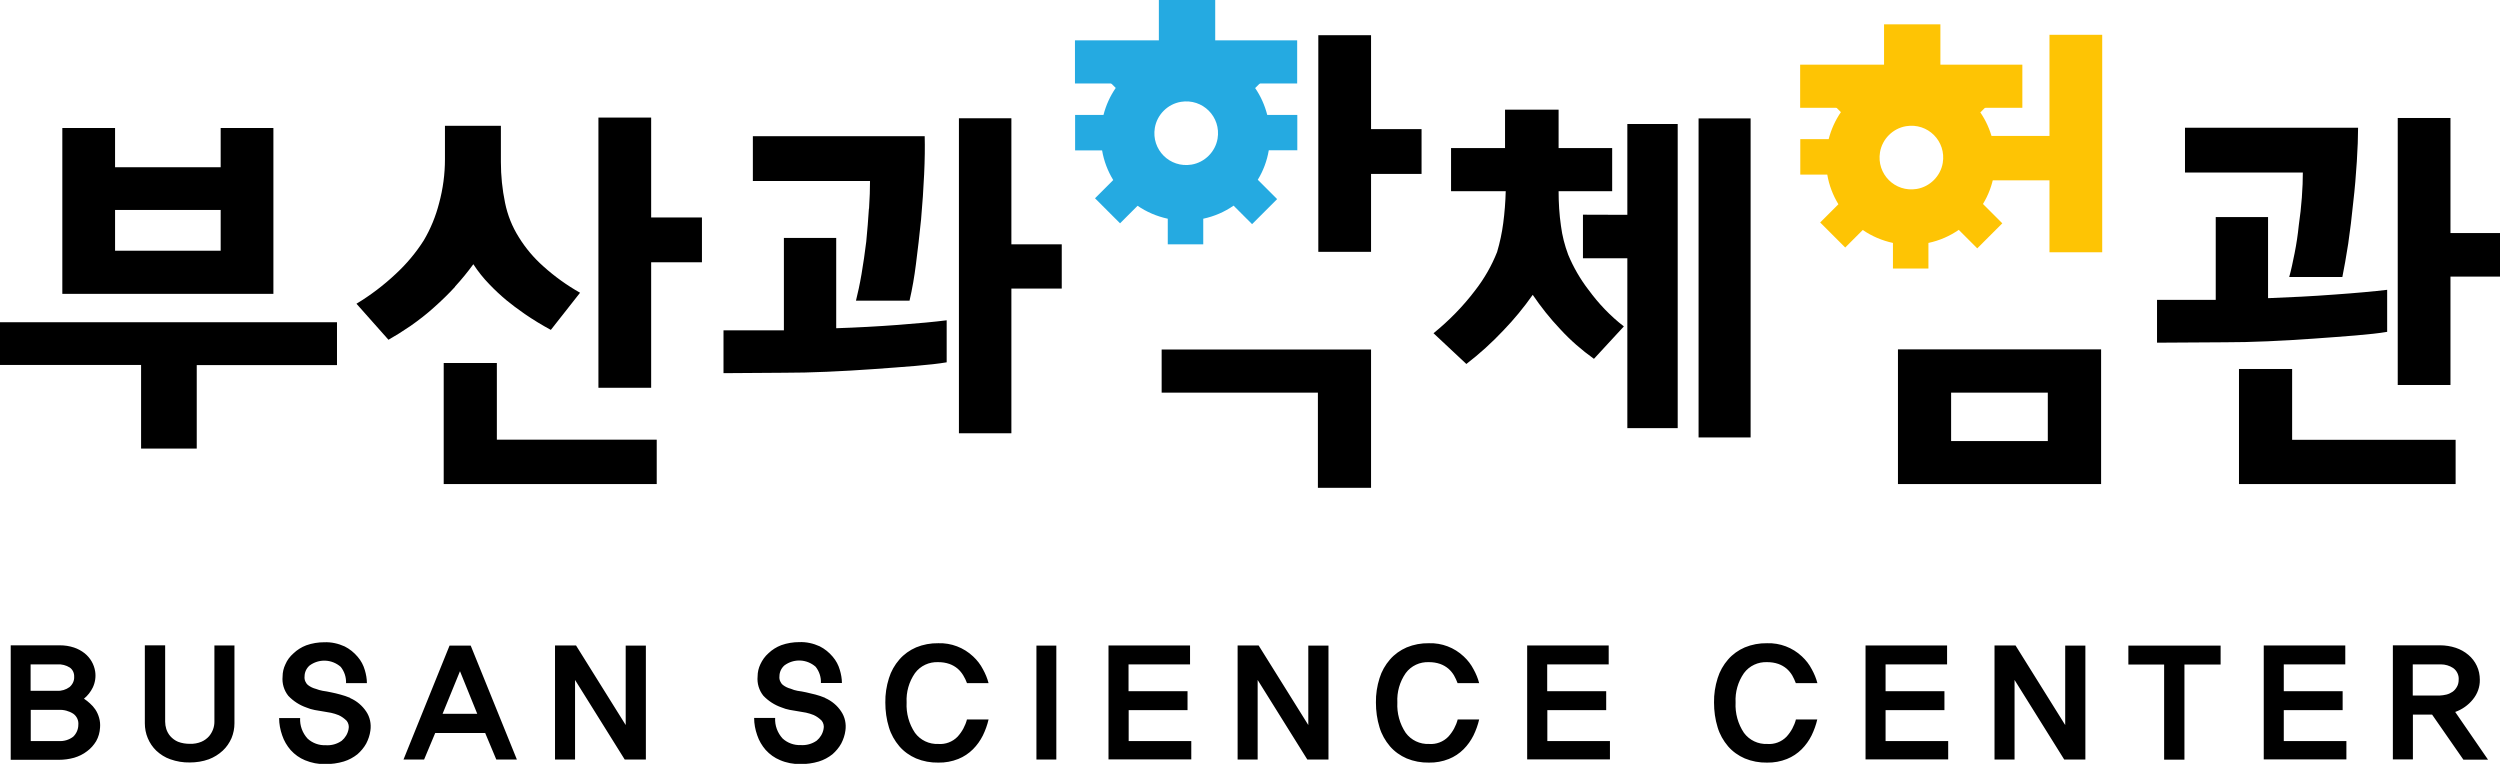 <?xml version="1.0" encoding="UTF-8"?>
<svg id="_레이어_1" data-name="레이어_1" xmlns="http://www.w3.org/2000/svg" viewBox="0 0 179.68 54.9">
  <defs>
    <style>
      .cls-1 {
        fill: #25aae1;
      }

      .cls-2 {
        fill: #fec404;
      }
    </style>
  </defs>
  <path id="_패스_1" data-name="패스_1" d="M6.03,50.22c.27-.22.49-.5.64-.81.17-.36.23-.76.17-1.15-.08-.52-.35-.98-.76-1.31-.23-.18-.49-.32-.76-.41-.33-.11-.67-.16-1.02-.16H.77v8.23h3.45c.38,0,.75-.05,1.11-.15.33-.1.65-.25.93-.47.26-.19.48-.44.65-.72.17-.3.26-.63.28-.97.02-.24,0-.48-.07-.72-.06-.21-.15-.41-.27-.59-.11-.16-.24-.31-.39-.44-.13-.12-.27-.23-.42-.33ZM4.1,49.65h-1.9v-1.9h1.92c.32-.02.63.06.9.23.21.15.32.4.31.65.02.29-.11.56-.33.75-.26.19-.58.29-.9.27ZM4.2,53.26h-1.99v-2.24h2.01c.37-.02.74.08,1.05.28.25.18.39.48.36.79,0,.33-.14.64-.37.86-.3.23-.68.34-1.06.31ZM16.86,46.39h-1.45v5.49c0,.38-.14.74-.38,1.03-.15.17-.34.31-.55.4-.26.11-.55.16-.83.15-.29,0-.58-.04-.86-.15-.21-.09-.4-.23-.55-.4-.13-.15-.23-.33-.29-.52-.05-.17-.08-.34-.08-.52v-5.49h-1.46v5.61c0,.36.07.73.21,1.06.14.34.35.65.61.9.29.27.63.49,1.01.62.45.16.92.24,1.4.23.47,0,.93-.07,1.37-.23.37-.14.71-.35,1-.62.27-.25.48-.56.63-.9.14-.34.21-.7.21-1.06v-5.61ZM25.15,50.15c-.22-.09-.45-.17-.68-.23-.23-.06-.45-.12-.67-.16-.21-.05-.42-.08-.61-.11-.17-.03-.33-.08-.49-.14-.2-.05-.39-.14-.56-.27-.18-.15-.28-.39-.25-.63,0-.29.13-.57.35-.77.68-.51,1.61-.47,2.25.09.26.33.4.74.38,1.17h1.5c0-.32-.06-.64-.15-.94-.1-.35-.27-.67-.51-.95-.26-.31-.58-.57-.94-.75-.46-.21-.96-.32-1.46-.3-.44,0-.88.07-1.3.22-.34.13-.66.33-.92.58-.25.22-.45.48-.58.79-.13.27-.2.57-.2.87-.05.5.1,1,.41,1.39.36.38.81.67,1.3.84.19.08.39.14.6.18.2.03.4.07.59.1s.38.07.58.1c.19.04.37.1.55.17.22.1.41.24.58.41.13.17.18.39.13.6-.06.33-.24.62-.49.83-.34.24-.75.35-1.16.32-.47.02-.94-.15-1.29-.47-.37-.4-.57-.94-.54-1.48h-1.51c0,.42.08.84.22,1.24.13.39.34.75.61,1.06.29.32.64.57,1.03.73.46.19.96.29,1.46.28.45,0,.9-.06,1.33-.19.36-.11.69-.29.98-.52.25-.22.47-.48.63-.77.15-.29.26-.61.3-.93.07-.48-.03-.97-.3-1.37-.28-.42-.68-.76-1.14-.96ZM37.15,54.59l-3.32-8.19h-1.52l-3.31,8.19h1.48l.8-1.91h3.59l.8,1.91h1.49ZM34.3,51.3h-2.49l1.25-3.06,1.24,3.06ZM46.42,54.59v-8.19h-1.45v5.71l-3.57-5.72h-1.51v8.2h1.44v-5.72l3.57,5.72h1.52ZM59.29,50.15c-.22-.09-.45-.17-.68-.23-.23-.06-.45-.11-.67-.16-.21-.05-.42-.08-.62-.11-.17-.03-.33-.08-.49-.15-.2-.05-.39-.14-.56-.27-.18-.15-.28-.39-.25-.63,0-.29.13-.57.35-.77.68-.51,1.61-.47,2.25.09.26.33.4.74.38,1.17h1.51c0-.32-.06-.64-.15-.94-.1-.35-.27-.67-.51-.95-.26-.31-.58-.57-.94-.75-.46-.21-.96-.32-1.46-.3-.44,0-.88.07-1.3.22-.34.13-.66.33-.92.58-.25.22-.44.49-.58.79-.13.27-.2.57-.2.87-.05.5.1,1,.41,1.39.36.38.81.67,1.3.84.19.08.39.14.6.18.2.03.4.07.59.1.19.03.38.07.58.1.19.04.37.1.55.17.22.1.41.24.58.41.13.17.18.39.13.6-.06.33-.24.62-.49.83-.34.24-.75.35-1.16.32-.47.02-.94-.15-1.29-.47-.37-.4-.57-.94-.54-1.48h-1.51c0,.42.08.84.22,1.24.13.39.34.75.61,1.06.29.32.64.57,1.03.73.46.2.96.29,1.46.29.45,0,.9-.06,1.33-.19.36-.11.69-.29.98-.52.25-.22.47-.48.63-.77.15-.29.26-.61.3-.93.07-.48-.03-.97-.3-1.37-.28-.43-.68-.76-1.15-.97ZM69.5,51.7c-.12.46-.35.89-.68,1.25-.36.37-.87.56-1.38.52-.66.03-1.29-.27-1.68-.8-.43-.64-.64-1.41-.6-2.18-.04-.75.17-1.49.6-2.11.39-.53,1.02-.82,1.68-.79.27,0,.54.04.8.13.22.08.41.19.59.34.16.14.29.3.4.48.11.18.2.37.27.56h1.55c-.09-.35-.23-.68-.4-.99-.18-.35-.42-.66-.71-.93-.68-.64-1.58-.98-2.5-.95-.55-.01-1.09.09-1.6.3-.46.2-.87.49-1.2.87-.34.39-.6.85-.75,1.34-.18.57-.27,1.16-.26,1.75,0,.61.08,1.21.26,1.79.15.5.41.96.75,1.36.33.38.74.67,1.2.87.51.21,1.05.31,1.6.3.49.01.98-.08,1.43-.26.4-.16.76-.4,1.06-.7.29-.29.53-.63.71-.99.18-.37.32-.76.41-1.15h-1.55ZM75.92,54.59v-8.19h-1.43v8.19h1.43ZM85.62,54.59v-1.33h-4.5v-2.22h4.23v-1.36h-4.24v-1.93h4.42v-1.36h-5.86v8.19h5.95ZM95.48,54.59v-8.19h-1.45v5.71l-3.57-5.72h-1.51v8.2h1.44v-5.72l3.57,5.72h1.52ZM104.77,51.7c-.12.46-.35.89-.68,1.25-.36.37-.87.56-1.38.52-.66.03-1.29-.27-1.68-.8-.43-.64-.64-1.41-.6-2.18-.04-.75.17-1.49.6-2.11.39-.53,1.02-.82,1.68-.79.27,0,.54.04.8.13.22.08.41.19.59.34.16.14.29.3.4.48.1.18.19.37.26.56h1.55c-.09-.35-.23-.68-.4-.99-.18-.35-.42-.66-.71-.93-.68-.64-1.58-.98-2.5-.95-.55-.01-1.09.09-1.6.3-.46.2-.87.49-1.2.87-.34.39-.6.85-.75,1.34-.18.57-.27,1.16-.26,1.75,0,.61.08,1.21.26,1.79.15.5.41.96.75,1.36.33.38.74.67,1.2.87.51.21,1.05.31,1.6.3.49.01.98-.08,1.43-.26.4-.16.76-.4,1.06-.7.29-.29.53-.63.71-.99.18-.37.32-.76.41-1.15h-1.54ZM115.71,54.59v-1.33h-4.5v-2.22h4.23v-1.36h-4.24v-1.93h4.42v-1.36h-5.86v8.19h5.95ZM129.08,51.7c-.12.46-.35.89-.68,1.25-.36.37-.87.56-1.38.52-.66.03-1.29-.27-1.68-.8-.43-.64-.64-1.41-.6-2.18-.04-.75.17-1.49.6-2.11.39-.53,1.02-.82,1.68-.79.27,0,.54.04.8.13.22.08.41.19.59.34.16.14.29.3.4.48.1.18.19.37.26.56h1.55c-.09-.35-.23-.68-.4-.99-.18-.35-.42-.66-.71-.93-.68-.64-1.58-.98-2.51-.95-.55-.01-1.09.09-1.6.3-.46.2-.87.49-1.2.87-.34.39-.6.85-.75,1.34-.18.57-.27,1.16-.26,1.75,0,.61.08,1.21.26,1.79.15.5.41.96.75,1.36.33.38.74.67,1.2.87.51.21,1.05.31,1.6.3.49.01.98-.08,1.43-.26.4-.16.76-.4,1.06-.7.29-.29.53-.63.71-.99.18-.37.32-.76.41-1.15h-1.54ZM140.02,54.59v-1.33h-4.5v-2.22h4.23v-1.36h-4.23v-1.93h4.42v-1.36h-5.86v8.19h5.94ZM149.88,54.59v-8.19h-1.45v5.71l-3.57-5.72h-1.51v8.2h1.44v-5.72l3.57,5.72h1.52ZM159.6,47.75v-1.35h-6.63v1.36h2.57v6.84h1.46v-6.84h2.6ZM168.64,54.59v-1.33h-4.5v-2.22h4.23v-1.36h-4.23v-1.93h4.42v-1.36h-5.86v8.19h5.94ZM178.82,54.6l-2.36-3.43c.5-.18.94-.49,1.27-.9.33-.4.51-.9.5-1.41,0-.35-.07-.7-.22-1.01-.14-.3-.35-.57-.6-.78-.27-.23-.58-.4-.91-.51-.36-.12-.75-.18-1.13-.18h-3.39v8.2h1.44v-3.22h1.38l2.25,3.24h1.78ZM175.35,49.99h-1.94v-2.24h2.02c.31,0,.62.09.88.26.27.19.43.52.4.85,0,.18-.04.36-.13.51-.08.14-.18.26-.31.35-.13.09-.28.16-.44.2-.16.04-.32.06-.49.07h0Z"/>
  <polygon points="35.71 26.09 31.89 26.09 31.89 34.79 47.2 34.79 47.2 31.6 35.71 31.6 35.71 26.09"/>
  <path d="M32.71,20.59c.47-.51.9-1.04,1.31-1.6.34.52.72,1,1.15,1.44.39.41.8.79,1.23,1.15.35.29.79.62,1.32.99.6.41,1.22.79,1.87,1.14l2.1-2.67h0c-.94-.53-1.83-1.17-2.63-1.89-.69-.61-1.29-1.32-1.77-2.1-.48-.76-.81-1.59-.99-2.47-.2-.96-.3-1.95-.3-2.93v-2.61h-4.02v2.41c0,1.06-.14,2.12-.42,3.15-.24.94-.61,1.85-1.11,2.69-.56.88-1.24,1.69-2.01,2.4-.86.81-1.81,1.53-2.82,2.14l2.3,2.59c.48-.27,1.01-.6,1.58-.99.6-.42,1.18-.87,1.72-1.36.54-.48,1.03-.96,1.48-1.45Z"/>
  <polygon points="176.12 16.75 176.12 8.48 172.33 8.48 172.33 27.67 176.12 27.67 176.12 19.88 179.68 19.88 179.68 16.75 176.12 16.75"/>
  <path d="M60.1,23.59v-6.49h-3.76v6.64h-4.34v3.08l4.37-.03c.92,0,1.94-.02,3.06-.07,1.12-.05,2.23-.11,3.32-.19,1.09-.08,2.1-.15,3.03-.23.93-.08,1.68-.16,2.26-.26v-3.02c-.86.11-2.02.22-3.48.33-1.46.11-2.94.19-4.45.24Z"/>
  <polygon points="72.69 8.5 68.92 8.5 68.92 31.14 72.69 31.14 72.69 20.74 76.31 20.74 76.31 17.56 72.69 17.56 72.69 8.5"/>
  <polygon points="46.8 8.45 43.01 8.45 43.01 27.87 46.8 27.87 46.8 18.85 50.45 18.85 50.45 15.63 46.8 15.63 46.8 8.45"/>
  <path d="M165.44,14.18c-.05.66-.12,1.33-.22,2-.07.69-.17,1.36-.3,2.01-.13.65-.25,1.23-.39,1.72h3.82c.13-.64.27-1.43.42-2.39.14-.96.26-1.94.36-2.96.12-1.02.2-2,.26-2.95.06-.95.09-1.76.09-2.43h-12.44v3.22h8.47c0,.52-.02,1.1-.07,1.77Z"/>
  <polygon points="65.36 21.61 65.36 21.61 65.36 21.61 65.36 21.61"/>
  <polygon points="0 26.23 10.14 26.23 10.14 32.24 14.14 32.24 14.14 26.24 24.22 26.24 24.22 23.16 0 23.16 0 26.23"/>
  <path d="M19.65,9.2h-3.79v2.82h-7.59v-2.82h-3.79v11.92h15.17v-11.92ZM15.86,18.02h-7.59v-2.93h7.59v2.93Z"/>
  <path d="M62.45,15c-.05.77-.11,1.55-.19,2.36-.1.8-.21,1.59-.34,2.34-.13.76-.27,1.39-.4,1.91h3.85c.2-.86.35-1.74.46-2.62.13-1.03.26-2.11.37-3.22.1-1.11.17-2.19.22-3.25.05-1.05.06-1.96.04-2.73h-12.35v3.22h8.42c0,.56-.02,1.22-.07,1.98Z"/>
  <polygon points="164.74 26.52 160.92 26.52 160.92 34.79 176.49 34.79 176.49 31.61 164.74 31.61 164.74 26.52"/>
  <path d="M136.41,34.79h14.6v-9.68h-14.6v9.68ZM140.23,28.22h6.95v3.48h-6.95v-3.48Z"/>
  <path d="M166.26,24.34c1.09-.08,2.11-.15,3.04-.23s1.7-.16,2.27-.26v-3.02c-.94.11-2.2.23-3.78.34-1.58.12-3.18.2-4.78.26v-5.83h-3.76v5.95h-4.22v3.08l4.88-.03c.92,0,1.94-.02,3.06-.07s2.22-.11,3.29-.19Z"/>
  <rect x="122.08" y="8.51" width="3.74" height="22.93"/>
  <polygon points="83.49 28.22 94.72 28.22 94.72 35.06 98.54 35.06 98.54 25.12 83.49 25.12 83.49 28.22"/>
  <path d="M114.16,20.82c-.59-.77-1.08-1.62-1.45-2.51-.25-.67-.43-1.36-.52-2.07-.12-.83-.17-1.66-.17-2.5h3.85v-3.1h-3.85v-2.76h-3.85v2.76h-3.88v3.1h3.93s0,0,0,0h0s0,0,0,0c-.02.77-.08,1.54-.18,2.3-.09.7-.24,1.39-.44,2.07-.39.99-.92,1.91-1.57,2.75-.87,1.15-1.88,2.18-3,3.09l2.36,2.21c.95-.73,1.84-1.54,2.66-2.41.77-.8,1.47-1.65,2.11-2.56.59.87,1.24,1.69,1.97,2.46.73.8,1.55,1.51,2.43,2.14l2.15-2.33c-.97-.75-1.82-1.64-2.54-2.63Z"/>
  <polygon points="116.96 15.44 113.77 15.43 113.77 18.56 116.96 18.56 116.96 30.77 120.58 30.77 120.58 8.91 116.96 8.91 116.96 15.44"/>
  <g>
    <polygon points="98.54 2.53 94.75 2.53 94.75 18.1 98.54 18.1 98.54 12.5 102.17 12.5 102.17 9.28 98.54 9.28 98.54 2.53"/>
    <g>
      <path class="cls-1" d="M90.39,6h2.84v-3.1h-5.89V0h-4.05v2.9h-6.03v3.1h2.9"/>
      <path class="cls-1" d="M93.24,10.81v-2.55h-2.16c-.18-.7-.47-1.35-.87-1.93l1.59-1.59-3.44-.17c-.58-.35-1.21-.62-1.89-.76V1.58h-2.55v2.24c-.68.14-1.31.4-1.88.75l-3.36.24,1.51,1.51c-.4.58-.7,1.24-.88,1.94h-2.04v2.55h1.94c.13.77.41,1.49.8,2.13l-1.31,1.31,1.8,1.8,1.26-1.26c.64.44,1.38.76,2.17.93v1.84h2.55v-1.84c.8-.17,1.53-.49,2.18-.94l1.33,1.33,1.8-1.8-1.39-1.39c.39-.64.66-1.35.79-2.12h2.06ZM85.64,11.83c-1.57.26-2.9-1.08-2.64-2.64.16-.95.92-1.71,1.87-1.87,1.57-.26,2.9,1.08,2.64,2.64-.16.95-.92,1.71-1.87,1.87Z"/>
    </g>
  </g>
  <g>
    <polygon class="cls-2" points="147.3 2.5 147.3 9.77 141.52 9.77 141.55 12.96 147.3 12.96 147.3 18.13 151.09 18.13 151.09 2.5 147.3 2.5"/>
    <g>
      <path class="cls-2" d="M142.51,7.75h2.84v-3.1h-5.89V1.75h-4.05v2.9h-6.03v3.1h2.9"/>
      <path class="cls-2" d="M145.36,12.56v-2.55h-2.16c-.18-.7-.47-1.35-.87-1.93l1.59-1.59-3.44-.17c-.58-.35-1.21-.62-1.89-.76v-2.24h-2.55v2.24c-.68.14-1.31.4-1.88.75l-3.36.24,1.51,1.51c-.4.58-.7,1.24-.88,1.94h-2.04v2.55h1.94c.13.77.41,1.49.8,2.13l-1.31,1.31,1.8,1.8,1.26-1.26c.64.44,1.38.76,2.17.93v1.84h2.55v-1.84c.8-.17,1.53-.49,2.18-.94l1.33,1.33,1.8-1.8-1.39-1.39c.39-.64.66-1.35.79-2.12h2.06ZM137.76,13.58c-1.57.26-2.9-1.08-2.64-2.64.16-.95.92-1.71,1.87-1.87,1.57-.26,2.9,1.08,2.64,2.64-.16.95-.92,1.71-1.87,1.87Z"/>
    </g>
  </g>
</svg>